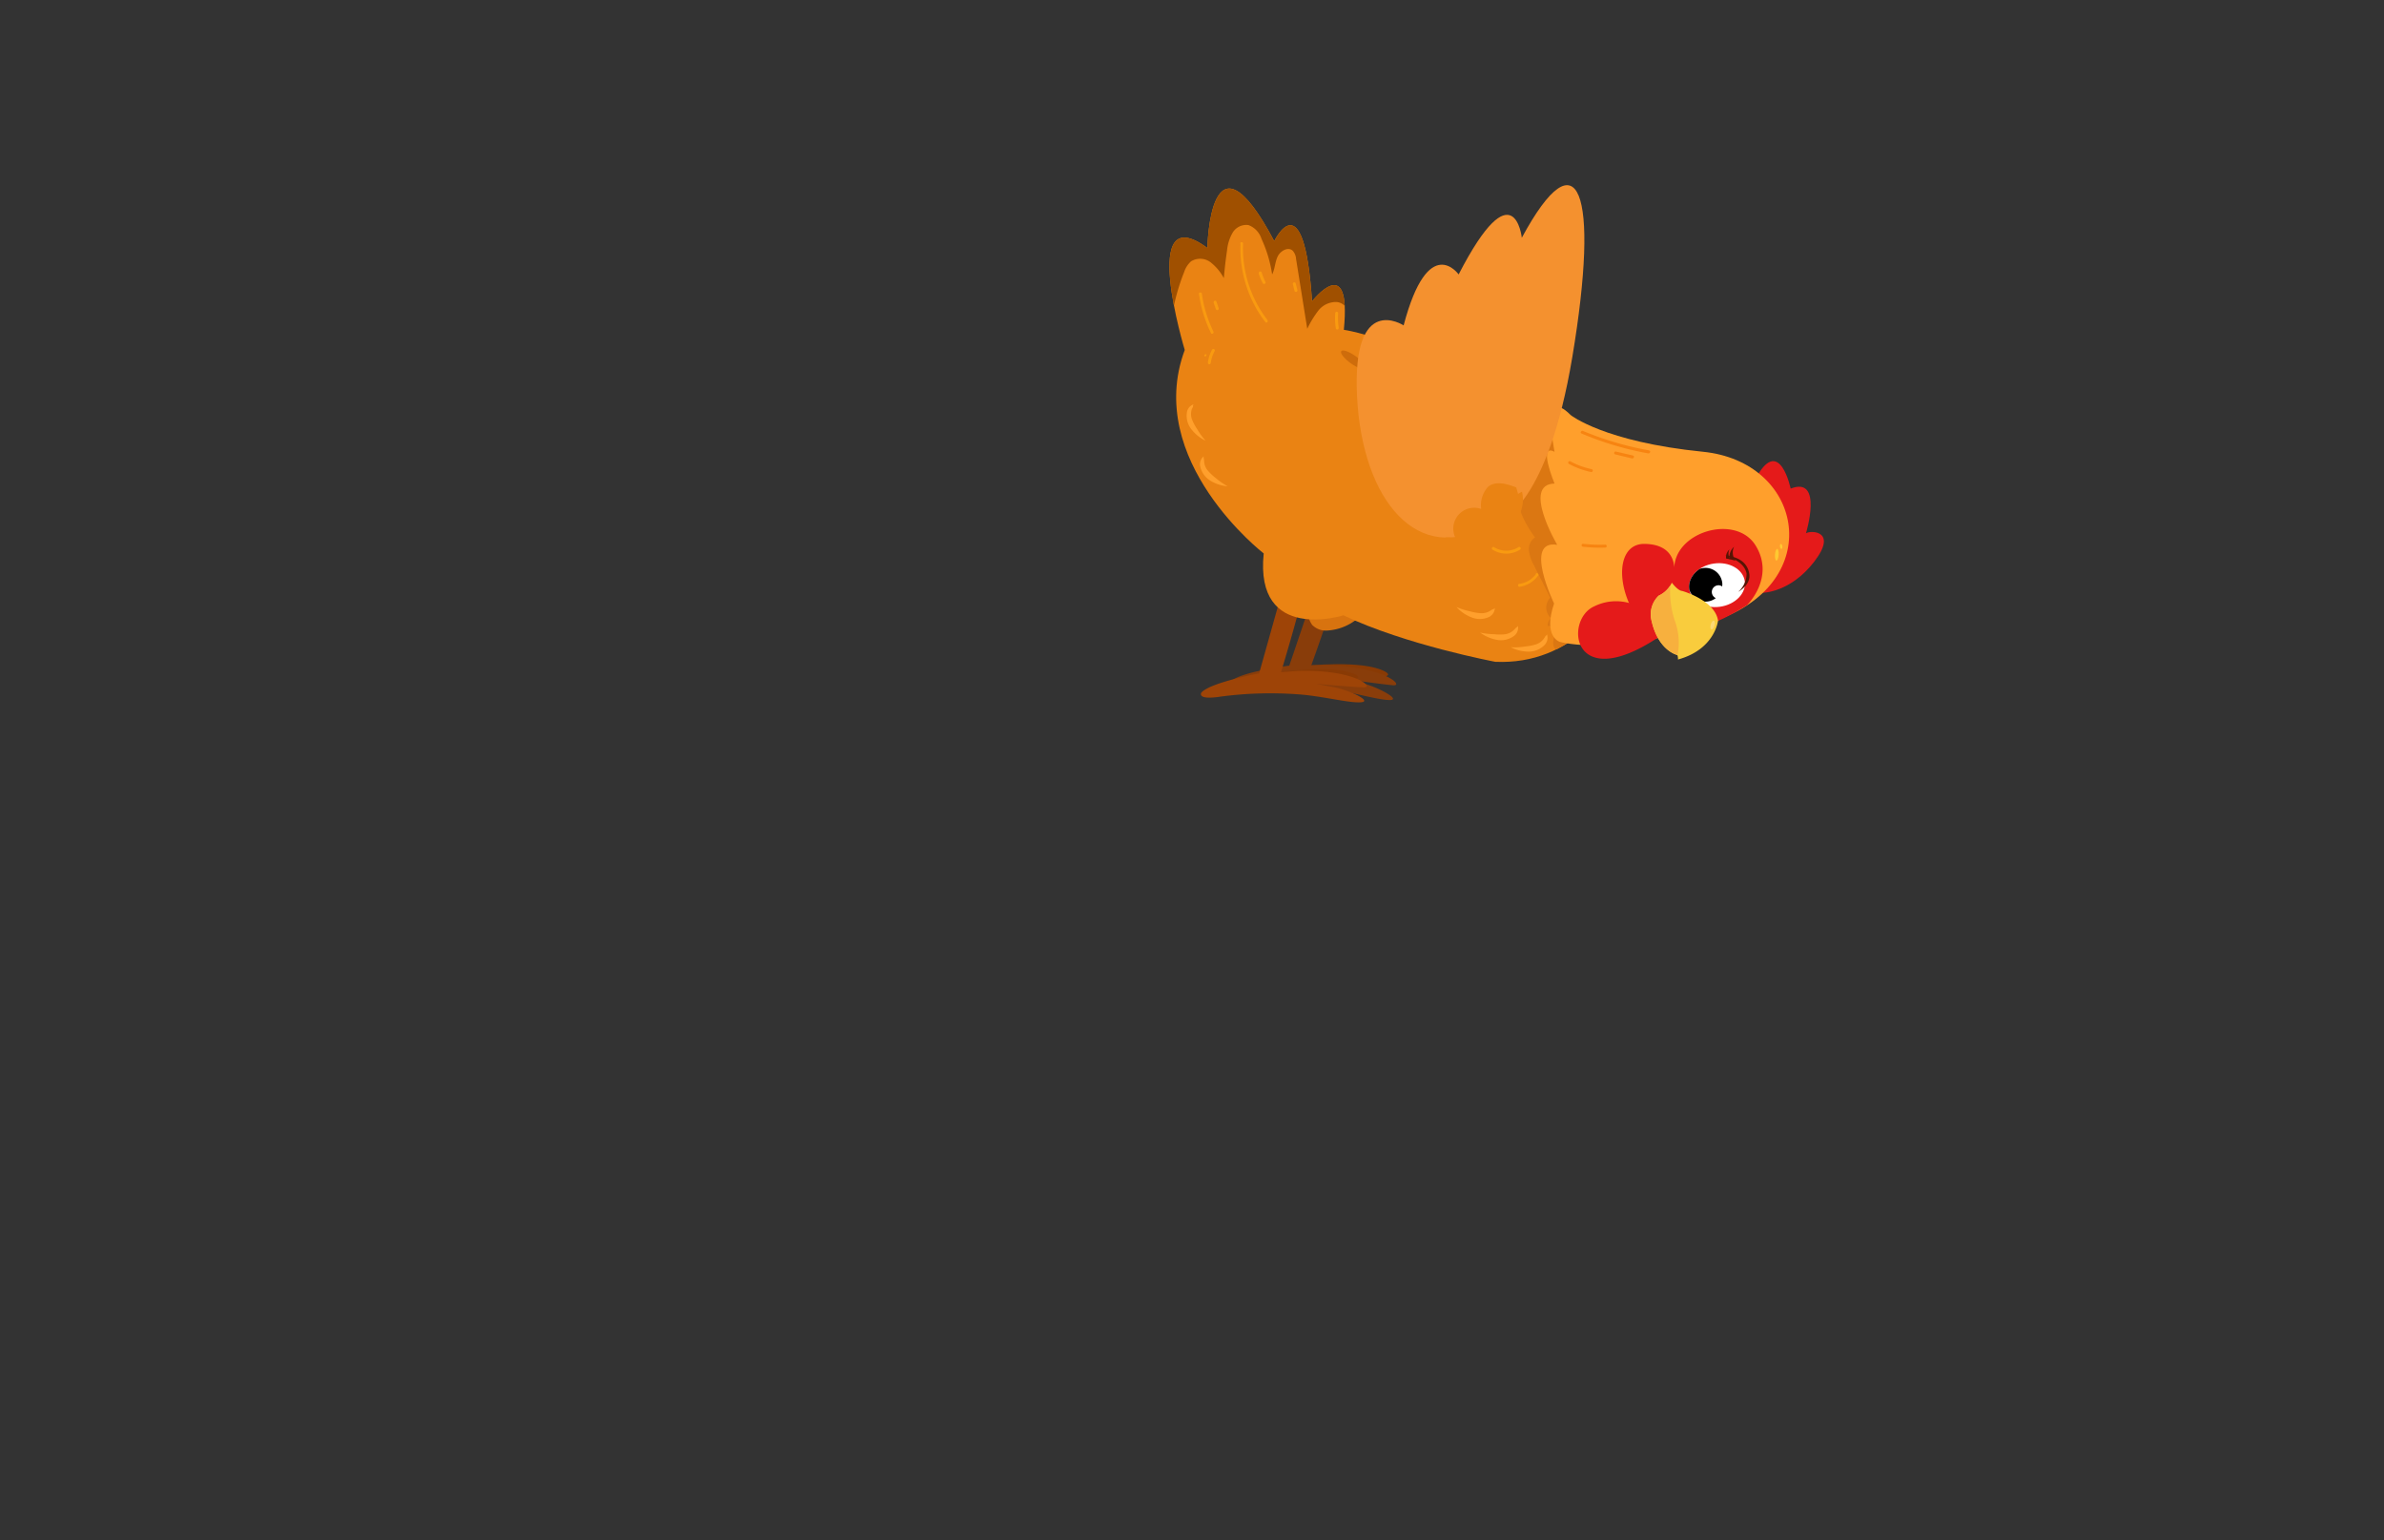 <svg id="Layer_2" data-name="Layer 2" xmlns="http://www.w3.org/2000/svg" xmlns:xlink="http://www.w3.org/1999/xlink" viewBox="0 0 260 168"><rect x="0" y="0" width="260" height="168" fill="#333333" stroke="none"/><defs><style>.cls-1{fill:#ea8313;}.cls-2{fill:#fff;}.cls-3{fill:#f9cc3d;}.cls-4{fill:#893a04;}.cls-5{fill:#893d0a;}.cls-6{fill:#d8730f;}.cls-7{fill:#9e4407;}.cls-8{clip-path:url(#clip-path);}.cls-9{fill:#a05000;}.cls-10{fill:#db7712;}.cls-11{fill:#ce6c0b;}.cls-12{fill:#ff9f2c;}.cls-13{fill:none;stroke:#f99a10;stroke-linecap:round;stroke-linejoin:round;stroke-width:0.32px;}.cls-14{fill:#f99a10;}.cls-15{fill:#e51a1a;}.cls-16{fill:#561404;}.cls-17{clip-path:url(#clip-path-2);}.cls-18{clip-path:url(#clip-path-3);}.cls-19{fill:#f7b03e;}.cls-20{fill:#fcd875;}.cls-21{fill:#ffc931;}.cls-22{fill:#f78411;}.cls-23{fill:#f4912f;}</style><clipPath id="clip-path"><path class="cls-1" d="M174,51.85c-1.57-1.53,4.92,2,4,0-.29-.68-4.06-2.3-4.24-3-.47,0-8.2-2.8-8.2-2.8-10.25-8.89-19-10.08-19-10.08.85-8.69-3.47-3.1-3.47-3.1-.87-13.38-4.12-6.57-4.12-6.57-7.05-13.33-7.29.75-7.29.75-7.54-5.58-2.47,11.12-2.47,11.12-4.49,12.07,8.61,22.19,8.61,22.19-1,9.82,8.7,6.75,8.7,6.75,6.77,3.23,16.56,5.07,16.56,5.07,8.35.36,13.31-6.09,16.21-13C176.2,57.78,176.41,54.23,174,51.85Z"/></clipPath><clipPath id="clip-path-2"><ellipse class="cls-2" cx="187.45" cy="62.94" rx="3.06" ry="2.38" transform="matrix(0.99, -0.14, 0.14, 0.99, -7.13, 27.75)"/></clipPath><clipPath id="clip-path-3"><path class="cls-3" d="M180.11,67.67a2.82,2.82,0,0,1,.78-2.7,3,3,0,0,0,1.44-1.42s.66.88,1.12.9c0,0,3.59,1,3.92,3.24,0,0-.32,3.13-4.37,4.24a1.14,1.14,0,0,0-.07-.49S180.85,71,180.11,67.67Z"/></clipPath></defs><path class="cls-4" d="M142.31,72.63s6.31-.71,8.74.61-9,.48-9,.48Z"/><path class="cls-5" d="M144,62.6l-3.39,10s-5.4.67-6.41,1.75c0,0-.61.8,2,.55a41.21,41.21,0,0,1,8.38.19c2.66.32,5.68,1.27,7,1.26s-1.47-1.53-3.23-1.89l-1.62-.39s3.95.56,5.2.67-.85-2-7.15-2.18l-1.77,0s2.59-7.13,3.31-10.16S145.7,59.05,144,62.6Z"/><path class="cls-6" d="M141.84,63a2.65,2.65,0,0,0,.11,2.18l.76,2.16a3,3,0,0,0,.39.81,2.1,2.1,0,0,0,1.64.62,5.7,5.7,0,0,0,4.52-2.69,34.38,34.38,0,0,0-6.76-4.7.59.59,0,0,0-.31-.07c-.21,0-.28.3-.3.51l-.17,1.37"/><path class="cls-4" d="M139,73.4s6.26-1.05,8.76.13-8.93,1-8.93,1Z"/><path class="cls-7" d="M140.17,63.29l-2.85,10.15s-5.35,1-6.3,2.1c0,0-.56.84,2.07.44a41.14,41.14,0,0,1,8.38-.26c2.67.17,5.74,1,7,.87s-1.55-1.44-3.32-1.7l-1.64-.31s4,.35,5.22.39-.95-2-7.25-1.79l-1.77.13S141.94,66,142.5,63,141.68,59.65,140.17,63.29Z"/><path class="cls-1" d="M174,51.85c-1.57-1.53,4.92,2,4,0-.29-.68-4.06-2.3-4.24-3-.47,0-8.2-2.8-8.2-2.8-10.25-8.89-19-10.08-19-10.08.85-8.69-3.47-3.1-3.47-3.1-.87-13.38-4.12-6.57-4.12-6.57-7.05-13.33-7.29.75-7.29.75-7.54-5.58-2.47,11.12-2.47,11.12-4.49,12.07,8.61,22.19,8.61,22.19-1,9.82,8.7,6.75,8.7,6.75,6.77,3.23,16.56,5.07,16.56,5.07,8.35.36,13.31-6.09,16.21-13C176.2,57.78,176.41,54.23,174,51.85Z"/><g class="cls-8"><path class="cls-9" d="M118.87,35.49a16.59,16.59,0,0,0,7.75,3.28c-.49-.53.26-1.56.92-1.25a22.66,22.66,0,0,1,1.6-7.84,2.68,2.68,0,0,1,.76-1.18,1.89,1.89,0,0,1,2.12.1,5.52,5.52,0,0,1,1.45,1.73c.09-1,.2-2,.35-3a4.74,4.74,0,0,1,.61-1.95,1.73,1.73,0,0,1,1.73-.83,2.36,2.36,0,0,1,1.42,1.5,14.23,14.23,0,0,1,1.16,3.88c.31-.61.31-1.34.6-1.95s1.13-1.1,1.64-.64a1.49,1.49,0,0,1,.37.9l1.22,7.62a11,11,0,0,1,1.22-2,2.44,2.44,0,0,1,2-.92,1.42,1.42,0,0,1,1.26,1.62,51.62,51.62,0,0,0,.12-7.46,9.42,9.42,0,0,0-.43-2.65c-.75-2.13-2.75-3.53-4.64-4.77-2.38-1.58-4.9-3.21-7.75-3.45a10.85,10.85,0,0,0-7.9,2.86,21.26,21.26,0,0,0-5,7c-1.3,2.74-2.46,5.82-5,7.41a2.89,2.89,0,0,0,1.18,1.09l-1.46-.42"/><path class="cls-10" d="M170.72,45c-.94-.33-1.58-1.35-2.57-1.47a2.1,2.1,0,0,0-2.08,1.85,6.14,6.14,0,0,0,.49,3,1,1,0,0,0-1.18.61,2.32,2.32,0,0,0,0,1.45,9,9,0,0,0,1,2.39c-1,.51-.93,2-.49,3.11a11.58,11.58,0,0,0,1.52,2.67,1.55,1.55,0,0,0-.66,1.49,4.7,4.7,0,0,0,.57,1.61l1.75,3.48a1.54,1.54,0,0,0,.08,2.22,1,1,0,0,0-.34.88c.44-.15.77.45.72.91s-.25.94-.06,1.36c.28.58,1.11.58,1.75.46a17.63,17.63,0,0,0,7.7-3.19,9.67,9.67,0,0,0,3.89-7.16,14.7,14.7,0,0,0-.82-4.48,50,50,0,0,0-2.42-6.52c-1-2-2.39-4.15-4.6-4.54-1.4-.26-2.86.25-4.27,0"/></g><ellipse class="cls-11" cx="151.93" cy="40.47" rx="0.59" ry="2.05" transform="translate(30.29 140.09) rotate(-54.23)"/><ellipse class="cls-11" cx="148.31" cy="39.21" rx="0.47" ry="1.62" transform="matrix(0.58, -0.81, 0.81, 0.58, 29.81, 136.63)"/><path class="cls-12" d="M162.64,66.54a1.76,1.76,0,0,1-1.13.34,5.69,5.69,0,0,1-1.21-.21,7.32,7.32,0,0,1-1.46-.47,4.3,4.3,0,0,0,1.61,1.12,2.4,2.4,0,0,0,1.88,0,1.14,1.14,0,0,0,.7-1,.41.41,0,0,1-.23.13Z"/><path class="cls-12" d="M130,44.57a1.72,1.72,0,0,0,0,1.18,5.93,5.93,0,0,0,.58,1.08,7.32,7.32,0,0,0,.91,1.24A4.34,4.34,0,0,1,130,46.9a2.38,2.38,0,0,1-.57-1.8,1.11,1.11,0,0,1,.74-1,.31.31,0,0,0-.05.25Z"/><path class="cls-12" d="M131.32,50.23a1.71,1.71,0,0,0,.41,1.1,6,6,0,0,0,.9.84,7.65,7.65,0,0,0,1.26.87,4.34,4.34,0,0,1-1.86-.6,2.39,2.39,0,0,1-1.12-1.51,1.12,1.12,0,0,1,.38-1.17.39.39,0,0,0,0,.26Z"/><path class="cls-12" d="M159.66,47.16a1.71,1.71,0,0,1-1.18,0,5.1,5.1,0,0,1-1.1-.54,7.38,7.38,0,0,1-1.27-.88,4.39,4.39,0,0,0,1.22,1.54,2.43,2.43,0,0,0,1.81.52,1.13,1.13,0,0,0,1-.77.36.36,0,0,1-.25.06Z"/><path class="cls-12" d="M163.24,49.74a1.67,1.67,0,0,1-1.09.44,5,5,0,0,1-1.22-.1,6.93,6.93,0,0,1-1.5-.33,4.38,4.38,0,0,0,1.7,1,2.44,2.44,0,0,0,1.88-.2,1.15,1.15,0,0,0,.6-1.07.44.44,0,0,1-.22.15Z"/><path class="cls-12" d="M165.18,68.63a1.73,1.73,0,0,1-1,.54,5.61,5.61,0,0,1-1.23,0,7.89,7.89,0,0,1-1.53-.18,4.47,4.47,0,0,0,1.8.79,2.4,2.4,0,0,0,1.84-.38,1.13,1.13,0,0,0,.49-1.13.39.39,0,0,1-.19.17Z"/><path class="cls-12" d="M168.44,69.56a1.73,1.73,0,0,1-.93.72,5.5,5.5,0,0,1-1.21.23,6.55,6.55,0,0,1-1.53.08,4.21,4.21,0,0,0,1.9.48,2.44,2.44,0,0,0,1.75-.69,1.14,1.14,0,0,0,.29-1.2.45.45,0,0,1-.16.2Z"/><path class="cls-12" d="M148.51,36.68s8.31,2.74,11.49,5.86Z"/><path class="cls-13" d="M165.69,59.81a2.65,2.65,0,0,1-2.83,0"/><path class="cls-14" d="M167.52,62.6a2.67,2.67,0,0,1-1.85,1.08.16.16,0,0,0,.09.31,3,3,0,0,0,2-1.23c.09-.18-.19-.35-.28-.16Z"/><path class="cls-14" d="M172.89,62.75v0a.17.17,0,0,1,0,.1l0,0a.31.31,0,0,1,0,.1l0,0a.23.23,0,0,1-.07.07l0,0h0a.14.14,0,0,0-.08.1.16.16,0,0,0,0,.12.11.11,0,0,0,.1.07.17.17,0,0,0,.12,0,.66.66,0,0,0,.18-.19.59.59,0,0,0,.07-.26.18.18,0,0,0-.05-.11.14.14,0,0,0-.11,0,.22.22,0,0,0-.11,0,.16.16,0,0,0-.05.11Z"/><path class="cls-14" d="M130.76,32.05a14,14,0,0,0,1.31,4.28c.08.19.35,0,.27-.16a13.86,13.86,0,0,1-1.26-4.12c0-.2-.34-.2-.32,0Z"/><path class="cls-14" d="M132.36,33l.24.71a.17.17,0,0,0,.2.11.17.17,0,0,0,.11-.2l-.24-.71a.15.15,0,0,0-.19-.11.17.17,0,0,0-.12.2Z"/><path class="cls-14" d="M135.29,26.57A13.17,13.17,0,0,0,138,35.13c.13.16.35-.07.23-.23a12.78,12.78,0,0,1-2.66-8.33c0-.21-.31-.21-.32,0Z"/><path class="cls-14" d="M137.29,29.89a7.21,7.21,0,0,0,.43,1,.16.16,0,0,0,.28-.16,7.1,7.1,0,0,1-.4-1,.17.17,0,0,0-.19-.12.18.18,0,0,0-.12.2Z"/><path class="cls-14" d="M141,31l.18.72a.16.16,0,0,0,.31-.09l-.18-.72A.16.16,0,0,0,141,31Z"/><path class="cls-14" d="M145.62,34.17a7,7,0,0,0,.07,1.65c0,.09.12.13.2.11s.12-.11.11-.2a6.78,6.78,0,0,1-.06-1.56.17.17,0,0,0-.16-.17.17.17,0,0,0-.16.17Z"/><path class="cls-14" d="M132.19,38.14a4,4,0,0,0-.46,1.42.17.17,0,0,0,.16.17c.1,0,.15-.08.16-.17a3.54,3.54,0,0,1,.42-1.26.16.16,0,0,0-.28-.16Z"/><path class="cls-14" d="M131.35,38.74v.06a.09.09,0,0,0,0,.06s0,0,0,0l.06,0h.07a.15.15,0,0,0,.09-.07l0,0a.14.14,0,0,0,0-.09v-.06l0,0a.1.1,0,0,0,0,0l-.06,0h-.06a.16.16,0,0,0-.1.08v0a.14.14,0,0,0,0,.09Z"/><path class="cls-14" d="M158.31,43.16l1.22.59a.16.16,0,0,0,.22-.06.16.16,0,0,0-.06-.22l-1.22-.59a.17.17,0,0,0-.22.06.16.16,0,0,0,.06.22Z"/><path class="cls-14" d="M159,44H159a.05.05,0,0,0,.05,0l0,0a.13.13,0,0,0,0-.06.06.06,0,0,0,0-.06.18.18,0,0,0-.07-.1l0,0h-.15l0,0a.1.1,0,0,0,0,.05.07.07,0,0,0,0,.06.06.06,0,0,0,0,.06.18.18,0,0,0,.07.1H159Z"/><path class="cls-15" d="M192.24,64.65s3,0,5.61-3.38-.33-3.46-.89-3.11c0,0,1.92-6.27-1.67-4.87,0,0-1.18-5.68-3.65-1.39l-.31,3.67Z"/><path class="cls-12" d="M171.3,45.27s3.64,2.92,14.42,4,13.36,13.68,2.11,18.14S170.1,70,170.1,70s-1.84-.55-.61-4.18c0,0-3.39-7,.34-6.4,0,0-3.89-6.61-.29-6.68,0,0-1.86-4.46,0-3.46C169.55,49.25,168,41.94,171.3,45.27Z"/><path class="cls-15" d="M190.53,66s3.09-3,.94-6.5-8.95-1.52-8.88,2.63c0,0,.27-2.78-3.25-2.81s-3.18,6.22.75,9.92a1.22,1.22,0,0,0,1,.32A23.7,23.7,0,0,0,190.53,66Z"/><path class="cls-16" d="M189.28,61.15a1.45,1.45,0,0,1-.16-1.52,1.57,1.57,0,0,0-.51,1.35Z"/><path class="cls-16" d="M188.73,61a1,1,0,0,1-.11-1.08,1.13,1.13,0,0,0-.37,1Z"/><ellipse class="cls-2" cx="187.45" cy="62.94" rx="3.06" ry="2.38" transform="matrix(0.99, -0.14, 0.14, 0.99, -7.13, 27.75)"/><g class="cls-17"><path d="M187.12,65.23a.74.74,0,0,1-.42-.56.73.73,0,0,1,.62-.83.67.67,0,0,1,.5.12,1.43,1.43,0,0,0,0-.46,1.84,1.84,0,1,0-.69,1.73Z"/></g><path class="cls-16" d="M189.56,64.55a2.61,2.61,0,0,0,.92-2c-.21-1.09-1.36-1.63-2.32-1.94,0,0,2.29,0,2.61,1.94C191,63.8,189.56,64.55,189.56,64.55Z"/><path class="cls-15" d="M179.32,66.54a5.36,5.36,0,0,0-5.49-.39c-3.23,1.47-2.45,9.61,7,3.38C180.86,69.53,181.73,67,179.32,66.54Z"/><path class="cls-3" d="M180.11,67.67a2.82,2.82,0,0,1,.78-2.7,3,3,0,0,0,1.44-1.42s.66.88,1.12.9c0,0,3.59,1,3.92,3.24,0,0-.32,3.13-4.37,4.24a1.14,1.14,0,0,0-.07-.49S180.85,71,180.11,67.67Z"/><g class="cls-18"><path class="cls-19" d="M182.38,62.38a10,10,0,0,0,.26,5.27,7,7,0,0,1,.07,4.73s-3.42-1.72-3.4-1.64-.1-6.6-.1-6.6Z"/></g><ellipse class="cls-20" cx="186.79" cy="68.17" rx="0.49" ry="0.21" transform="translate(71.03 229.85) rotate(-74.45)"/><ellipse class="cls-21" cx="193.77" cy="60.5" rx="0.64" ry="0.2" transform="translate(120.01 249.62) rotate(-86.03)"/><ellipse class="cls-21" cx="194.25" cy="59.6" rx="0.13" ry="0.27" transform="translate(-6.57 28.7) rotate(-8.31)"/><path class="cls-22" d="M179.85,49.12A34.34,34.34,0,0,1,172.64,47c-.18-.08-.35.19-.16.28a34.17,34.17,0,0,0,7.29,2.17c.2,0,.29-.28.08-.31Z"/><path class="cls-22" d="M178.09,49.68l-1.85-.43a.16.16,0,0,0-.08.31L178,50c.2,0,.29-.26.09-.31Z"/><path class="cls-22" d="M173.59,51.17a8.74,8.74,0,0,1-2.32-.85.16.16,0,0,0-.16.28,9.21,9.21,0,0,0,2.4.88.16.16,0,0,0,.08-.31Z"/><path class="cls-22" d="M175.08,59.4a16.54,16.54,0,0,1-2.44-.09c-.2,0-.2.3,0,.32a16.54,16.54,0,0,0,2.44.09c.2,0,.2-.33,0-.32Z"/><path class="cls-23" d="M162.39,57.23c-7.68,4.58-13.82-2.54-14.39-14s5.08-7.74,5.08-7.74c2.7-10.22,6-5.56,6-5.56,6.05-11.73,6.89-4,6.89-4,6.17-11.41,8.54-5.13,5.51,13-2.7,16.13-7.72,17.73-7.72,17.73Z"/><path class="cls-1" d="M165.36,53.16c-1-.39-2.24-.75-3.07-.07a3,3,0,0,0-.75,2.42,2.28,2.28,0,0,0-2.76,3.25,2.31,2.31,0,0,0-2.06.22,1,1,0,0,0-.61.52c-.12.35.16.7.45.93a3.6,3.6,0,0,0,3,.65,5.69,5.69,0,0,0,1.65-.74,17.76,17.76,0,0,0,2.68-2,7.75,7.75,0,0,0,1.74-2.08,3.61,3.61,0,0,0,.36-2.63l-.43.23"/></svg>